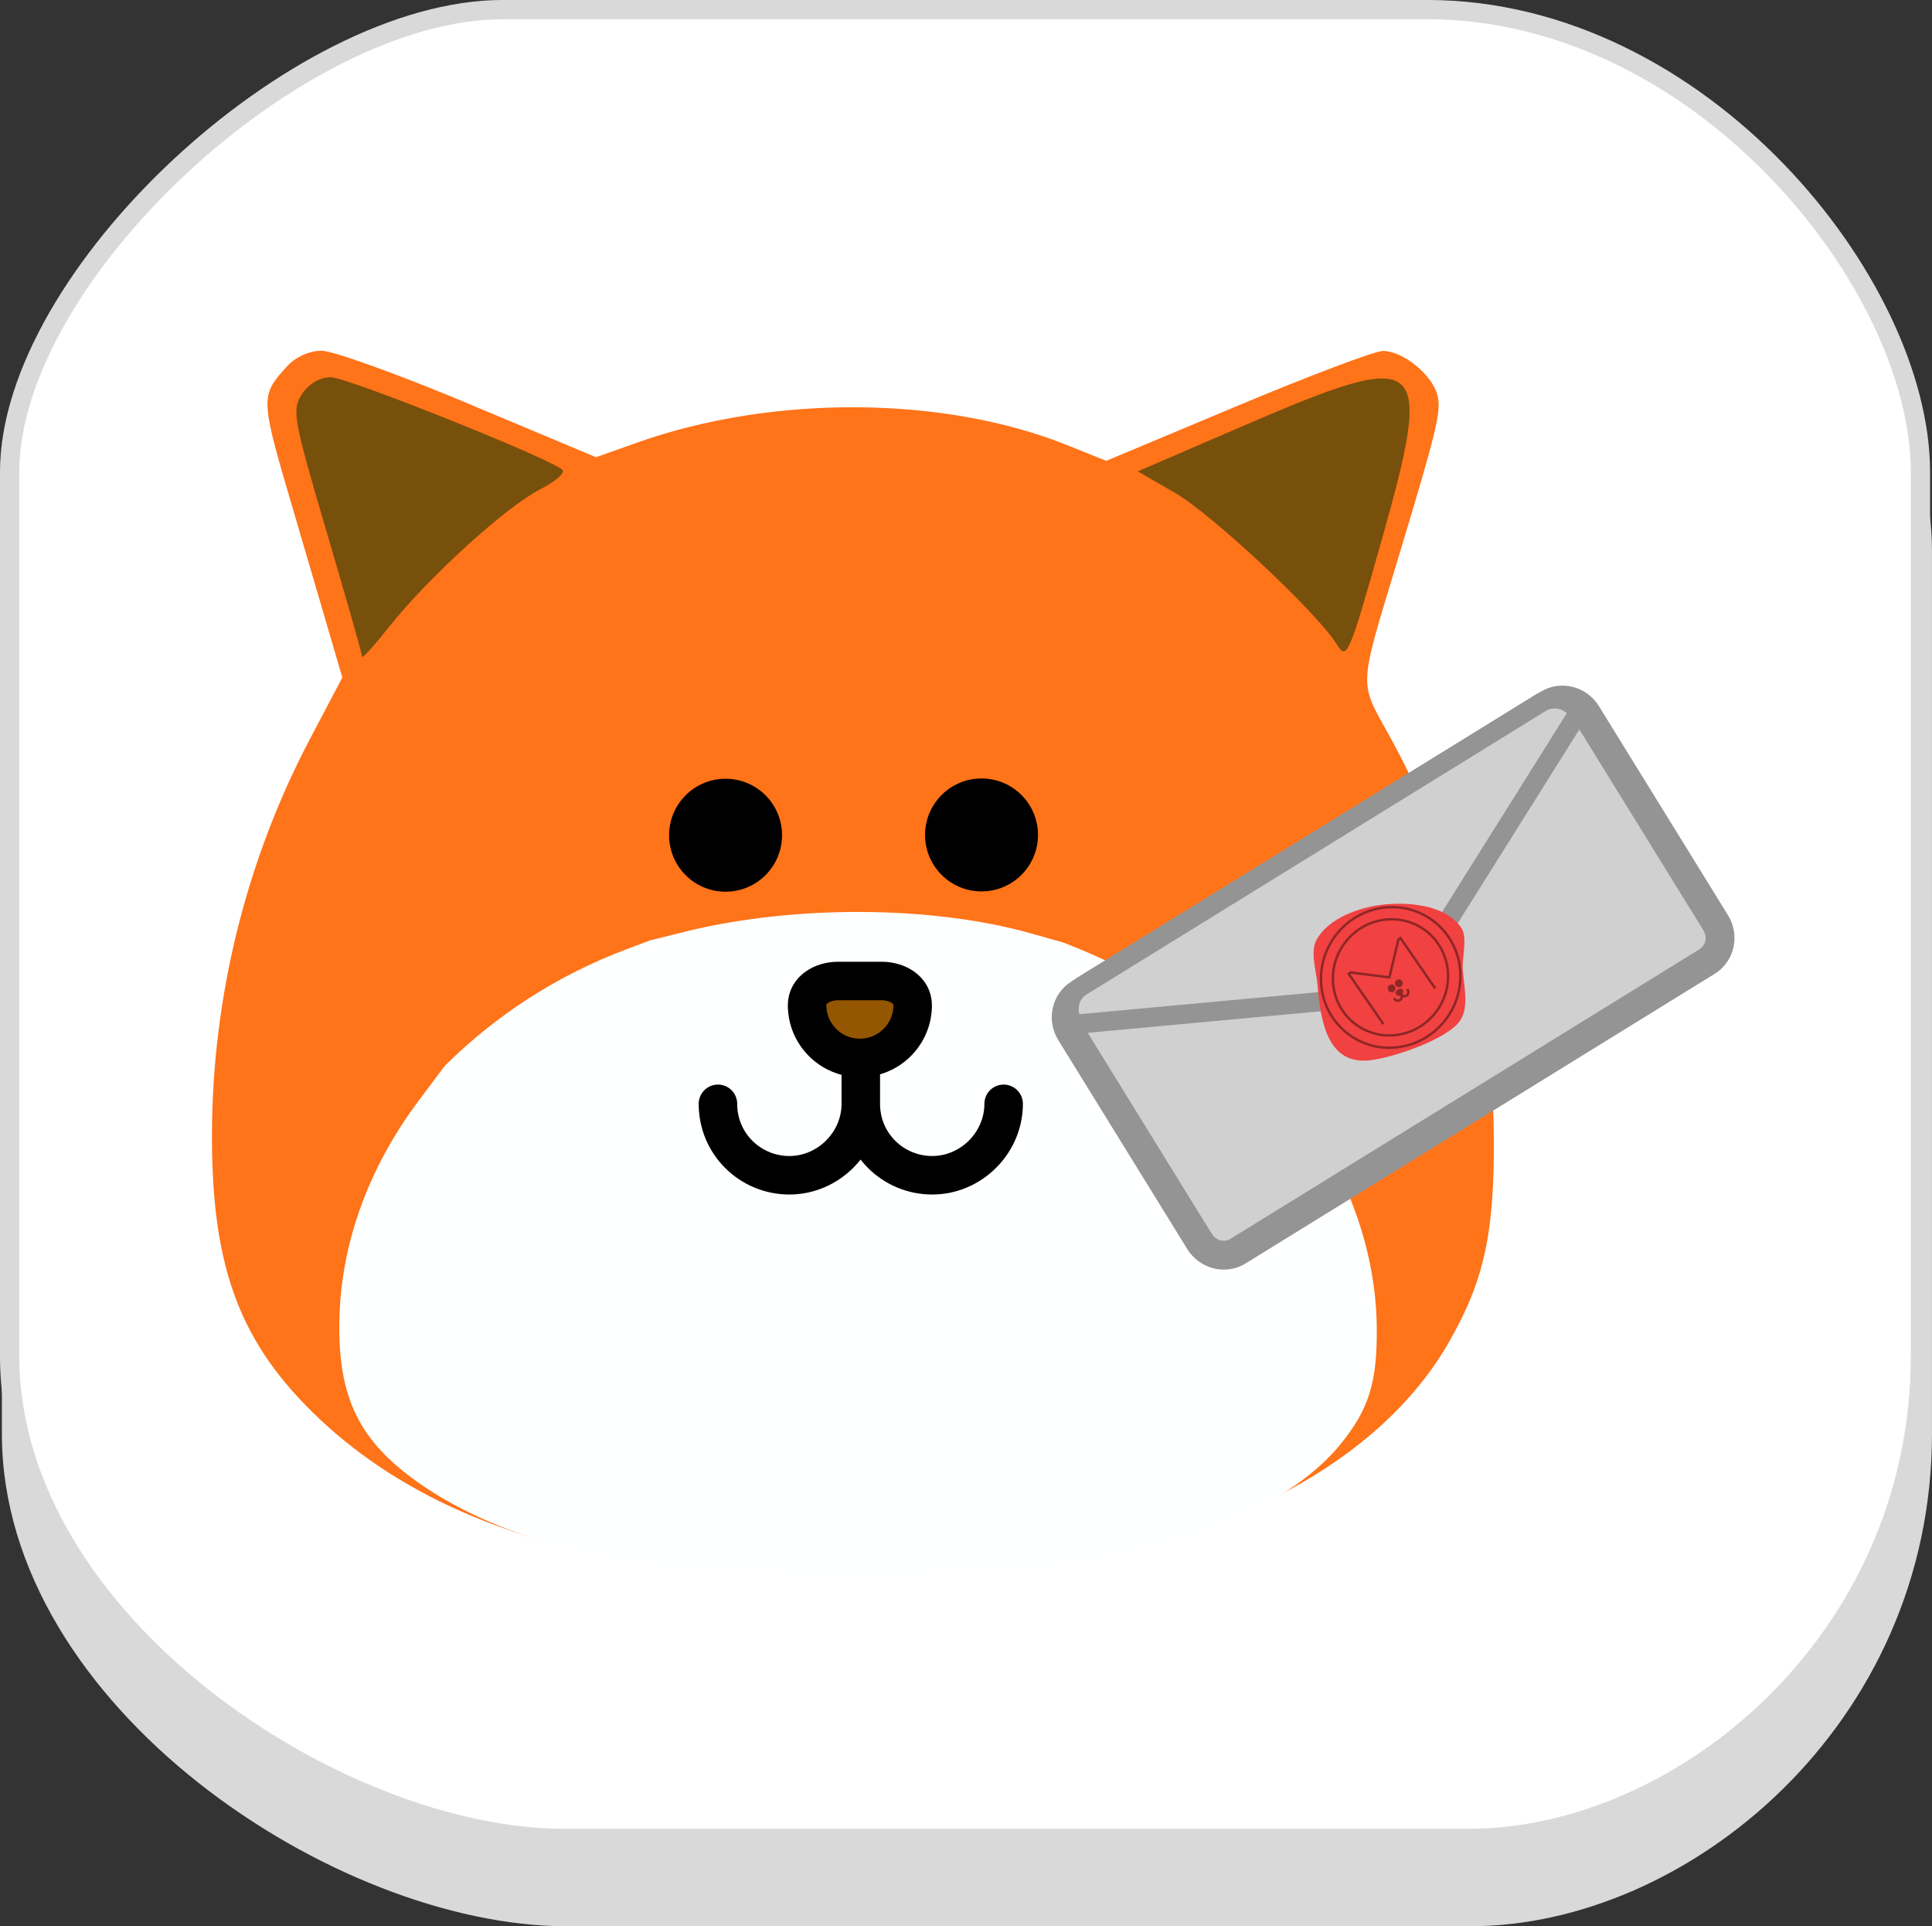 <svg version="1.1" xmlns="http://www.w3.org/2000/svg" xmlns:xlink="http://www.w3.org/1999/xlink" width="100.351" height="100.042" viewBox="0,0,100.351,100.042"><rect x="0" y="0" width="100.351" height="100.042" fill="#333333" stroke="none"/><g transform="translate(-269.824,-129.979)"><g data-paper-data="{&quot;isPaintingLayer&quot;:true}" stroke-linejoin="miter" stroke-miterlimit="10" stroke-dasharray="" stroke-dashoffset="0" style="mix-blend-mode: normal"><path d="M270.423,204.441c0,-16.395 0,-36.458 0,-45.891c0,-10.121 14.872,-24.013 25.613,-24.013c9.942,0 30.974,0 48.025,0c14.184,0 25.613,14.234 25.613,24.013c0,9.087 0,29.523 0,45.891c0,14.841 -12.455,25.08 -23.479,25.08c-16.792,0 -35.9,0 -46.958,0c-11.716,0 -28.815,-11.232 -28.815,-25.08z" fill="#d9d9d9" fill-rule="nonzero" stroke="#d9d9d9" stroke-width="1" stroke-linecap="butt"/><path d="M270.324,200.382c0,-16.395 0,-36.458 0,-45.891c0,-10.121 14.872,-24.013 25.613,-24.013c9.942,0 30.974,0 48.025,0c14.184,0 25.613,14.234 25.613,24.013c0,9.087 0,29.523 0,45.891c0,14.841 -12.455,25.08 -23.479,25.08c-16.792,0 -35.9,0 -46.958,0c-11.716,0 -28.815,-11.232 -28.815,-25.08z" fill="#ffffff" fill-rule="nonzero" stroke="#d9d9d9" stroke-width="1" stroke-linecap="butt"/><g><path d="M294.191,150.961l6.59,2.764l2.142,-0.76c7.03,-2.495 15.928,-2.441 22.341,0.137l2.019,0.812l6.795,-2.848c3.737,-1.567 7.144,-2.853 7.57,-2.859c1.034,-0.014 2.573,1.235 2.841,2.306c0.209,0.833 -0.028,1.804 -2.165,8.865c-1.916,6.33 -1.899,6.004 -0.423,8.651c3.487,6.25 5.445,13.661 5.513,20.861c0.049,5.105 -0.489,7.588 -2.341,10.814c-3.525,6.141 -11.45,10.421 -21.43,11.576c-4.249,0.491 -14.818,0.491 -19.075,-0.001c-7.569,-0.874 -13.763,-3.469 -18.137,-7.595c-4.132,-3.898 -5.614,-7.816 -5.597,-14.795c0.018,-7.147 1.782,-14.258 5.098,-20.547l1.674,-3.175l-0.794,-2.712c-0.436,-1.491 -1.207,-4.114 -1.711,-5.828c-1.774,-6.021 -1.776,-6.059 -0.382,-7.607c0.448,-0.498 1.167,-0.825 1.813,-0.825c0.588,0 4.035,1.244 7.66,2.765z" fill="#ff7319" fill-rule="evenodd" stroke="#000000" stroke-width="0" stroke-linecap="butt"/><path d="M323.405,178.466l1.635,0.462c4.146,1.569 7.9,4.023 11.001,7.19l0.831,0.848c2.822,3.558 4.407,7.778 4.462,11.878c0.039,2.907 -0.396,4.321 -1.895,6.158c-2.853,3.497 -9.267,5.934 -17.345,6.592c-3.439,0.28 -11.993,0.28 -15.438,-0c-6.126,-0.498 -11.14,-1.975 -14.68,-4.325c-3.344,-2.22 -4.544,-4.451 -4.53,-8.425c0.014,-4.07 1.442,-8.118 4.126,-11.7l1.355,-1.808c2.67,-2.654 5.873,-4.712 9.396,-6.039l1.267,-0.477l1.734,-0.433c5.689,-1.421 12.891,-1.39 18.082,0.078z" fill="#feffff" fill-rule="nonzero" stroke="none" stroke-width="1" stroke-linecap="butt"/><path d="M341.592,158.021c-1.695,6.002 -1.81,6.272 -2.321,5.441c-1.009,-1.642 -6.48,-6.767 -8.417,-7.886l-1.933,-1.116l5.61,-2.418c9.319,-4.016 9.775,-3.63 7.061,5.98z" fill="#77500c" fill-rule="nonzero" stroke="none" stroke-width="1" stroke-linecap="butt"/><path d="M287.01,149.572c0.841,0 11.269,4.166 12.023,4.803c0.175,0.148 -0.355,0.614 -1.179,1.034c-1.754,0.895 -5.804,4.584 -7.814,7.118c-0.774,0.976 -1.407,1.675 -1.407,1.554c0,-0.122 -0.831,-3.043 -1.847,-6.492c-1.732,-5.881 -1.811,-6.325 -1.275,-7.144c0.353,-0.539 0.927,-0.874 1.499,-0.874z" fill="#77500c" fill-rule="nonzero" stroke="none" stroke-width="1" stroke-linecap="butt"/><path d="M315.625,180.929c0.799,0 1.605,0.454 1.605,1.254v0c0,1.515 -1.228,2.742 -2.743,2.742c-1.515,0 -2.742,-1.228 -2.742,-2.742v0c0,-0.8 0.805,-1.254 1.605,-1.254z" fill="#945600" fill-rule="evenodd" stroke="#000000" stroke-width="2" stroke-linecap="butt"/><path d="M320.806,176.276c-1.62,0 -2.933,-1.313 -2.933,-2.933c0,-1.62 1.313,-2.933 2.933,-2.933c1.62,0 2.933,1.313 2.933,2.933c0,1.62 -1.313,2.933 -2.933,2.933z" fill="#000000" fill-rule="nonzero" stroke="none" stroke-width="1" stroke-linecap="butt"/><path d="M304.578,173.358c0,-1.62 1.313,-2.933 2.933,-2.933c1.62,0 2.933,1.313 2.933,2.933c0,1.62 -1.313,2.933 -2.933,2.933c-1.62,0 -2.933,-1.313 -2.933,-2.933z" fill="#000000" fill-rule="nonzero" stroke="none" stroke-width="1" stroke-linecap="butt"/><path d="M321.955,187.308c0,1.079 -0.479,2.061 -1.233,2.744c-0.66,0.598 -1.532,0.966 -2.477,0.966c-2.023,0 -3.71,-1.619 -3.71,-3.71c0,-0.135 0,-2.153 0,-2.153c0,-0.135 0,1.816 0,1.816c0,0 0,0.067 0,0.202c0,0 0,0 0,0.135c0,2.023 -1.686,3.71 -3.71,3.71c-2.023,0 -3.71,-1.619 -3.71,-3.71" fill="none" fill-rule="nonzero" stroke="#000000" stroke-width="2" stroke-linecap="round"/></g><g fill-rule="nonzero"><path d="M334.125,194.962c-0.673,0.415 -1.567,0.188 -1.997,-0.509l-6.697,-10.847c-0.43,-0.697 -0.233,-1.598 0.44,-2.014l24.373,-15.047c0.673,-0.415 1.567,-0.188 1.997,0.509l6.697,10.847c0.43,0.697 0.233,1.598 -0.44,2.014z" fill="#d0d0d0" stroke="#949494" stroke-width="1.5" stroke-linecap="butt"/><path d="M325.576,183.186c-0.425,-0.688 -0.235,-1.576 0.423,-1.983l23.859,-14.73c0.659,-0.407 1.538,-0.178 1.963,0.51l-9.178,14.625z" fill="#d0d0d0" stroke="#949494" stroke-width="1" stroke-linecap="butt"/><g><path d="M345.804,180.363c0.07,0.864 0.314,1.903 -0.118,2.591c-0.615,0.981 -3.512,1.969 -4.737,2.095c-2.084,0.214 -2.52,-1.813 -2.691,-3.909c-0.061,-0.752 -0.39,-1.694 -0.063,-2.322c0.585,-1.123 2.19,-1.724 3.527,-1.862c1.459,-0.15 3.295,0.091 4.022,1.245c0.311,0.494 0.009,1.534 0.06,2.162z" fill="#f14141" stroke="none" stroke-width="1" stroke-linecap="butt"/><path d="M345.669,180.373c0.163,2.006 -1.321,3.799 -3.315,4.004c-0.651,0.067 -1.276,-0.043 -1.828,-0.293c-1.139,-0.514 -1.968,-1.617 -2.078,-2.968c-0.163,-2.006 1.321,-3.799 3.315,-4.004c1.994,-0.205 3.743,1.255 3.907,3.261z" fill="#f14141" stroke="#8e2626" stroke-width="0.125" stroke-linecap="butt"/><path d="M345.029,180.433c0.135,1.657 -1.091,3.137 -2.738,3.307c-0.538,0.055 -1.054,-0.036 -1.51,-0.242c-0.941,-0.424 -1.625,-1.335 -1.716,-2.451c-0.135,-1.657 1.091,-3.137 2.738,-3.307c1.647,-0.17 3.091,1.036 3.226,2.693z" fill="#f14141" stroke="#8e2626" stroke-width="0.125" stroke-linecap="butt"/><g stroke="#8e2626" stroke-width="0.125"><path d="M342.392,181.576c-0.033,-0.048 0.008,-0.1 0.074,-0.146c0.066,-0.046 0.129,-0.068 0.163,-0.018c0.034,0.05 0.036,0.133 -0.045,0.189c-0.081,0.056 -0.16,0.023 -0.193,-0.025z" fill="#8e2626" stroke-linecap="butt"/><path d="M342.942,181.392c0.064,0.093 0.04,0.225 -0.053,0.289c-0.093,0.064 -0.222,0.044 -0.289,-0.053c-0.005,-0.007 -0.005,-0.007 -0.005,-0.007c-0.005,-0.007 -0.007,-0.009 -0.007,-0.009c0,0 0.002,0.002 0.007,0.009c0,0 0,0 0.005,0.007c0.064,0.093 0.04,0.225 -0.053,0.289c-0.093,0.064 -0.222,0.044 -0.289,-0.053" fill="none" stroke-linecap="round"/><path d="M341.99,181.39c-0.044,-0.064 -0.028,-0.152 0.036,-0.197c0.064,-0.044 0.152,-0.028 0.197,0.036c0.044,0.064 0.028,0.152 -0.036,0.197c-0.064,0.044 -0.152,0.028 -0.197,-0.036z" fill="#8e2626" stroke-linecap="butt"/><path d="M342.368,181.129c-0.044,-0.064 -0.028,-0.152 0.036,-0.197c0.064,-0.044 0.152,-0.028 0.197,0.036c0.044,0.064 0.028,0.152 -0.036,0.197c-0.064,0.044 -0.152,0.028 -0.197,-0.036z" fill="#8e2626" stroke-linecap="butt"/><path d="M341.616,183.073l0.066,0.095l-1.804,-2.612l0.104,-0.072l2.001,0.256l0.009,-0.007l0.469,-1.962l0.104,-0.072l1.804,2.612l-0.066,-0.095" fill="none" stroke-linecap="round"/></g></g></g></g></g></svg>